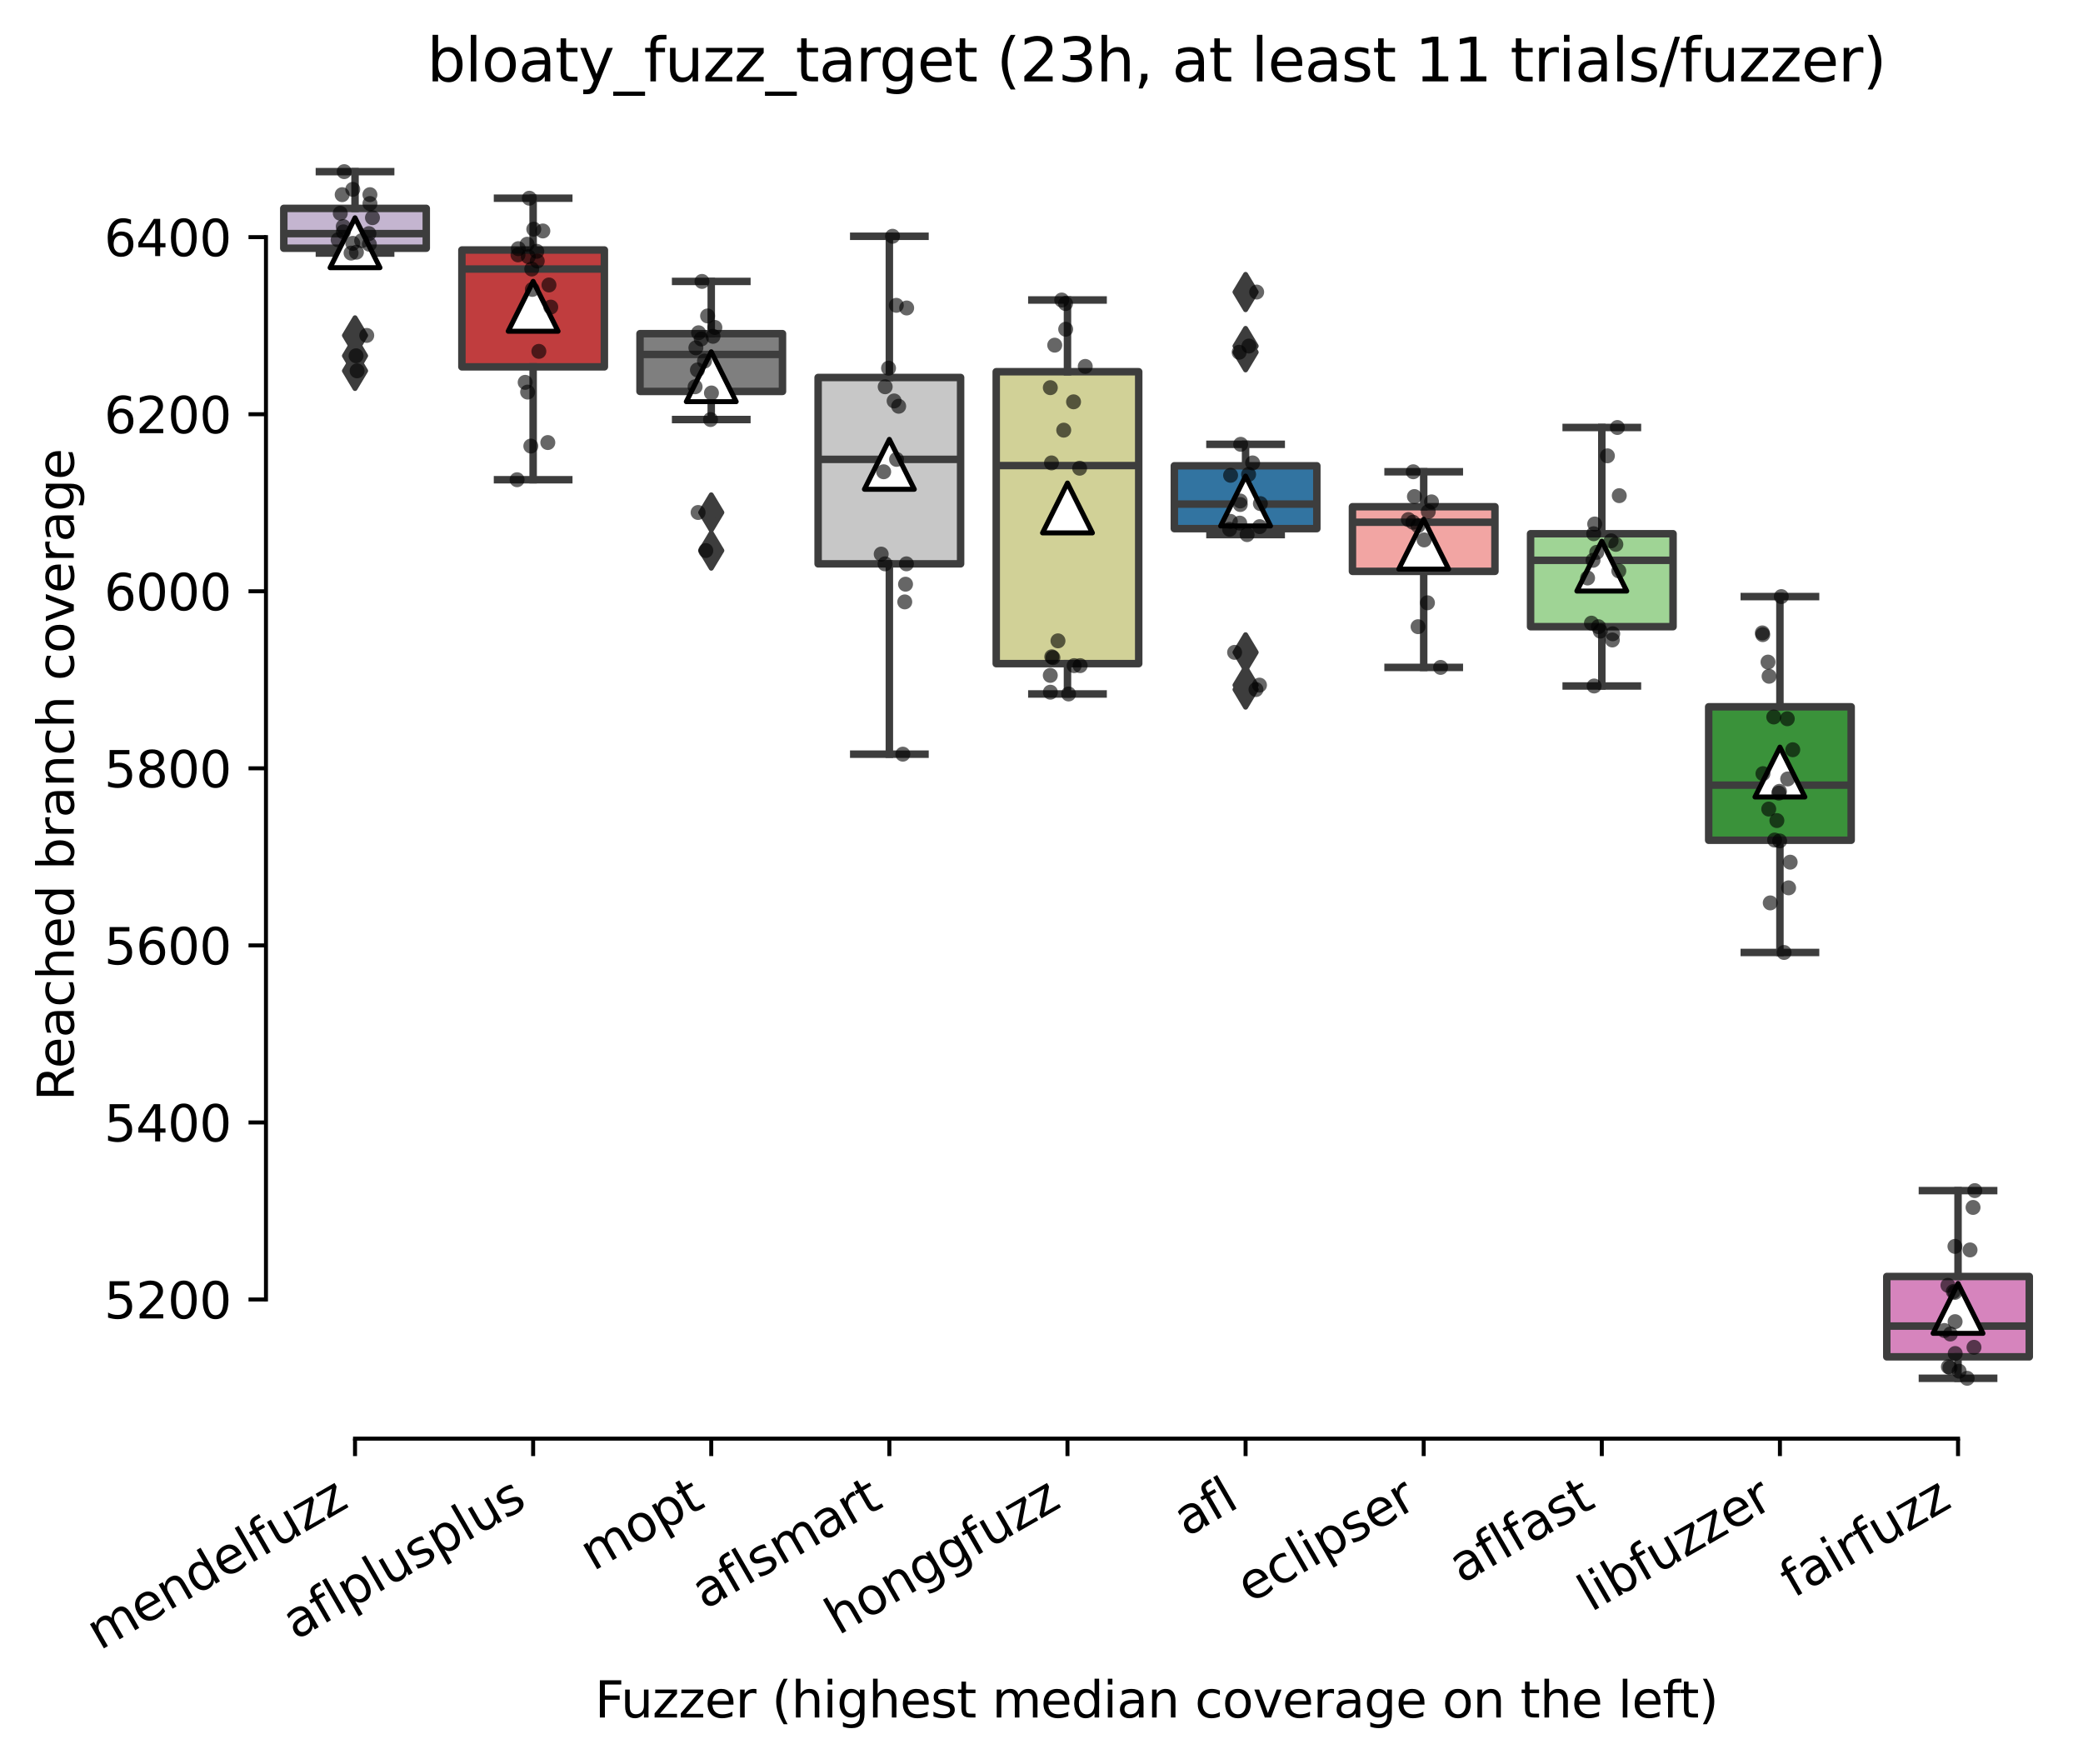 <?xml version="1.0" encoding="utf-8" standalone="no"?>
<!DOCTYPE svg PUBLIC "-//W3C//DTD SVG 1.1//EN"
  "http://www.w3.org/Graphics/SVG/1.1/DTD/svg11.dtd">
<svg xmlns:xlink="http://www.w3.org/1999/xlink" width="417.648pt" height="353.623pt" viewBox="0 0 417.648 353.623" xmlns="http://www.w3.org/2000/svg" version="1.1">
 <defs>
  <style type="text/css">*{stroke-linejoin: round; stroke-linecap: butt}</style>
 </defs>
 <g id="figure_1">
  <g id="patch_1">
   <path d="M 0 353.623 
L 417.648 353.623 
L 417.648 0 
L 0 0 
z
" style="fill: #ffffff"/>
  </g>
  <g id="axes_1">
   <g id="patch_2">
    <path d="M 53.328 288.43 
L 410.448 288.43 
L 410.448 22.318 
L 53.328 22.318 
z
" style="fill: #ffffff"/>
   </g>
   <g id="patch_3">
    <path d="M 56.899 49.767 
L 85.469 49.767 
L 85.469 41.78 
L 56.899 41.78 
L 56.899 49.767 
z
" clip-path="url(#p4b55442c69)" style="fill: #c4b5d0; stroke: #3d3d3d; stroke-width: 1.5; stroke-linejoin: miter"/>
   </g>
   <g id="patch_4">
    <path d="M 92.611 73.551 
L 121.181 73.551 
L 121.181 50.122 
L 92.611 50.122 
L 92.611 73.551 
z
" clip-path="url(#p4b55442c69)" style="fill: #c03d3e; stroke: #3d3d3d; stroke-width: 1.5; stroke-linejoin: miter"/>
   </g>
   <g id="patch_5">
    <path d="M 128.323 78.476 
L 156.893 78.476 
L 156.893 66.895 
L 128.323 66.895 
L 128.323 78.476 
z
" clip-path="url(#p4b55442c69)" style="fill: #7f7f7f; stroke: #3d3d3d; stroke-width: 1.5; stroke-linejoin: miter"/>
   </g>
   <g id="patch_6">
    <path d="M 164.035 113.043 
L 192.605 113.043 
L 192.605 75.681 
L 164.035 75.681 
L 164.035 113.043 
z
" clip-path="url(#p4b55442c69)" style="fill: #c7c7c7; stroke: #3d3d3d; stroke-width: 1.5; stroke-linejoin: miter"/>
   </g>
   <g id="patch_7">
    <path d="M 199.747 133.055 
L 228.317 133.055 
L 228.317 74.527 
L 199.747 74.527 
L 199.747 133.055 
z
" clip-path="url(#p4b55442c69)" style="fill: #d1d197; stroke: #3d3d3d; stroke-width: 1.5; stroke-linejoin: miter"/>
   </g>
   <g id="patch_8">
    <path d="M 235.459 105.987 
L 264.029 105.987 
L 264.029 93.385 
L 235.459 93.385 
L 235.459 105.987 
z
" clip-path="url(#p4b55442c69)" style="fill: #3274a1; stroke: #3d3d3d; stroke-width: 1.5; stroke-linejoin: miter"/>
   </g>
   <g id="patch_9">
    <path d="M 271.171 114.551 
L 299.741 114.551 
L 299.741 101.594 
L 271.171 101.594 
L 271.171 114.551 
z
" clip-path="url(#p4b55442c69)" style="fill: #f2a5a3; stroke: #3d3d3d; stroke-width: 1.5; stroke-linejoin: miter"/>
   </g>
   <g id="patch_10">
    <path d="M 306.883 125.644 
L 335.453 125.644 
L 335.453 107.008 
L 306.883 107.008 
L 306.883 125.644 
z
" clip-path="url(#p4b55442c69)" style="fill: #9fd495; stroke: #3d3d3d; stroke-width: 1.5; stroke-linejoin: miter"/>
   </g>
   <g id="patch_11">
    <path d="M 342.595 168.464 
L 371.165 168.464 
L 371.165 141.707 
L 342.595 141.707 
L 342.595 168.464 
z
" clip-path="url(#p4b55442c69)" style="fill: #3a923a; stroke: #3d3d3d; stroke-width: 1.5; stroke-linejoin: miter"/>
   </g>
   <g id="patch_12">
    <path d="M 378.307 272.03 
L 406.877 272.03 
L 406.877 255.923 
L 378.307 255.923 
L 378.307 272.03 
z
" clip-path="url(#p4b55442c69)" style="fill: #d684bd; stroke: #3d3d3d; stroke-width: 1.5; stroke-linejoin: miter"/>
   </g>
   <g id="matplotlib.axis_1">
    <g id="xtick_1">
     <g id="line2d_1">
      <defs>
       <path id="mcb5a81b6b9" d="M 0 0 
L 0 3.5 
" style="stroke: #000000; stroke-width: 0.8"/>
      </defs>
      <g>
       <use xlink:href="#mcb5a81b6b9" x="71.184" y="288.43" style="stroke: #000000; stroke-width: 0.8"/>
      </g>
     </g>
     <g id="text_1">
      <!-- mendelfuzz -->
      <g transform="translate(20.031 330.943) rotate(-30) scale(0.1 -0.1)">
       <defs>
        <path id="DejaVuSans-6d" d="M 3328 2828 
Q 3544 3216 3844 3400 
Q 4144 3584 4550 3584 
Q 5097 3584 5394 3201 
Q 5691 2819 5691 2113 
L 5691 0 
L 5113 0 
L 5113 2094 
Q 5113 2597 4934 2840 
Q 4756 3084 4391 3084 
Q 3944 3084 3684 2787 
Q 3425 2491 3425 1978 
L 3425 0 
L 2847 0 
L 2847 2094 
Q 2847 2600 2669 2842 
Q 2491 3084 2119 3084 
Q 1678 3084 1418 2786 
Q 1159 2488 1159 1978 
L 1159 0 
L 581 0 
L 581 3500 
L 1159 3500 
L 1159 2956 
Q 1356 3278 1631 3431 
Q 1906 3584 2284 3584 
Q 2666 3584 2933 3390 
Q 3200 3197 3328 2828 
z
" transform="scale(0.016)"/>
        <path id="DejaVuSans-65" d="M 3597 1894 
L 3597 1613 
L 953 1613 
Q 991 1019 1311 708 
Q 1631 397 2203 397 
Q 2534 397 2845 478 
Q 3156 559 3463 722 
L 3463 178 
Q 3153 47 2828 -22 
Q 2503 -91 2169 -91 
Q 1331 -91 842 396 
Q 353 884 353 1716 
Q 353 2575 817 3079 
Q 1281 3584 2069 3584 
Q 2775 3584 3186 3129 
Q 3597 2675 3597 1894 
z
M 3022 2063 
Q 3016 2534 2758 2815 
Q 2500 3097 2075 3097 
Q 1594 3097 1305 2825 
Q 1016 2553 972 2059 
L 3022 2063 
z
" transform="scale(0.016)"/>
        <path id="DejaVuSans-6e" d="M 3513 2113 
L 3513 0 
L 2938 0 
L 2938 2094 
Q 2938 2591 2744 2837 
Q 2550 3084 2163 3084 
Q 1697 3084 1428 2787 
Q 1159 2491 1159 1978 
L 1159 0 
L 581 0 
L 581 3500 
L 1159 3500 
L 1159 2956 
Q 1366 3272 1645 3428 
Q 1925 3584 2291 3584 
Q 2894 3584 3203 3211 
Q 3513 2838 3513 2113 
z
" transform="scale(0.016)"/>
        <path id="DejaVuSans-64" d="M 2906 2969 
L 2906 4863 
L 3481 4863 
L 3481 0 
L 2906 0 
L 2906 525 
Q 2725 213 2448 61 
Q 2172 -91 1784 -91 
Q 1150 -91 751 415 
Q 353 922 353 1747 
Q 353 2572 751 3078 
Q 1150 3584 1784 3584 
Q 2172 3584 2448 3432 
Q 2725 3281 2906 2969 
z
M 947 1747 
Q 947 1113 1208 752 
Q 1469 391 1925 391 
Q 2381 391 2643 752 
Q 2906 1113 2906 1747 
Q 2906 2381 2643 2742 
Q 2381 3103 1925 3103 
Q 1469 3103 1208 2742 
Q 947 2381 947 1747 
z
" transform="scale(0.016)"/>
        <path id="DejaVuSans-6c" d="M 603 4863 
L 1178 4863 
L 1178 0 
L 603 0 
L 603 4863 
z
" transform="scale(0.016)"/>
        <path id="DejaVuSans-66" d="M 2375 4863 
L 2375 4384 
L 1825 4384 
Q 1516 4384 1395 4259 
Q 1275 4134 1275 3809 
L 1275 3500 
L 2222 3500 
L 2222 3053 
L 1275 3053 
L 1275 0 
L 697 0 
L 697 3053 
L 147 3053 
L 147 3500 
L 697 3500 
L 697 3744 
Q 697 4328 969 4595 
Q 1241 4863 1831 4863 
L 2375 4863 
z
" transform="scale(0.016)"/>
        <path id="DejaVuSans-75" d="M 544 1381 
L 544 3500 
L 1119 3500 
L 1119 1403 
Q 1119 906 1312 657 
Q 1506 409 1894 409 
Q 2359 409 2629 706 
Q 2900 1003 2900 1516 
L 2900 3500 
L 3475 3500 
L 3475 0 
L 2900 0 
L 2900 538 
Q 2691 219 2414 64 
Q 2138 -91 1772 -91 
Q 1169 -91 856 284 
Q 544 659 544 1381 
z
M 1991 3584 
L 1991 3584 
z
" transform="scale(0.016)"/>
        <path id="DejaVuSans-7a" d="M 353 3500 
L 3084 3500 
L 3084 2975 
L 922 459 
L 3084 459 
L 3084 0 
L 275 0 
L 275 525 
L 2438 3041 
L 353 3041 
L 353 3500 
z
" transform="scale(0.016)"/>
       </defs>
       <use xlink:href="#DejaVuSans-6d"/>
       <use xlink:href="#DejaVuSans-65" x="97.412"/>
       <use xlink:href="#DejaVuSans-6e" x="158.936"/>
       <use xlink:href="#DejaVuSans-64" x="222.314"/>
       <use xlink:href="#DejaVuSans-65" x="285.791"/>
       <use xlink:href="#DejaVuSans-6c" x="347.314"/>
       <use xlink:href="#DejaVuSans-66" x="375.098"/>
       <use xlink:href="#DejaVuSans-75" x="410.303"/>
       <use xlink:href="#DejaVuSans-7a" x="473.682"/>
       <use xlink:href="#DejaVuSans-7a" x="526.172"/>
      </g>
     </g>
    </g>
    <g id="xtick_2">
     <g id="line2d_2">
      <g>
       <use xlink:href="#mcb5a81b6b9" x="106.896" y="288.43" style="stroke: #000000; stroke-width: 0.8"/>
      </g>
     </g>
     <g id="text_2">
      <!-- aflplusplus -->
      <g transform="translate(59.287 328.897) rotate(-30) scale(0.1 -0.1)">
       <defs>
        <path id="DejaVuSans-61" d="M 2194 1759 
Q 1497 1759 1228 1600 
Q 959 1441 959 1056 
Q 959 750 1161 570 
Q 1363 391 1709 391 
Q 2188 391 2477 730 
Q 2766 1069 2766 1631 
L 2766 1759 
L 2194 1759 
z
M 3341 1997 
L 3341 0 
L 2766 0 
L 2766 531 
Q 2569 213 2275 61 
Q 1981 -91 1556 -91 
Q 1019 -91 701 211 
Q 384 513 384 1019 
Q 384 1609 779 1909 
Q 1175 2209 1959 2209 
L 2766 2209 
L 2766 2266 
Q 2766 2663 2505 2880 
Q 2244 3097 1772 3097 
Q 1472 3097 1187 3025 
Q 903 2953 641 2809 
L 641 3341 
Q 956 3463 1253 3523 
Q 1550 3584 1831 3584 
Q 2591 3584 2966 3190 
Q 3341 2797 3341 1997 
z
" transform="scale(0.016)"/>
        <path id="DejaVuSans-70" d="M 1159 525 
L 1159 -1331 
L 581 -1331 
L 581 3500 
L 1159 3500 
L 1159 2969 
Q 1341 3281 1617 3432 
Q 1894 3584 2278 3584 
Q 2916 3584 3314 3078 
Q 3713 2572 3713 1747 
Q 3713 922 3314 415 
Q 2916 -91 2278 -91 
Q 1894 -91 1617 61 
Q 1341 213 1159 525 
z
M 3116 1747 
Q 3116 2381 2855 2742 
Q 2594 3103 2138 3103 
Q 1681 3103 1420 2742 
Q 1159 2381 1159 1747 
Q 1159 1113 1420 752 
Q 1681 391 2138 391 
Q 2594 391 2855 752 
Q 3116 1113 3116 1747 
z
" transform="scale(0.016)"/>
        <path id="DejaVuSans-73" d="M 2834 3397 
L 2834 2853 
Q 2591 2978 2328 3040 
Q 2066 3103 1784 3103 
Q 1356 3103 1142 2972 
Q 928 2841 928 2578 
Q 928 2378 1081 2264 
Q 1234 2150 1697 2047 
L 1894 2003 
Q 2506 1872 2764 1633 
Q 3022 1394 3022 966 
Q 3022 478 2636 193 
Q 2250 -91 1575 -91 
Q 1294 -91 989 -36 
Q 684 19 347 128 
L 347 722 
Q 666 556 975 473 
Q 1284 391 1588 391 
Q 1994 391 2212 530 
Q 2431 669 2431 922 
Q 2431 1156 2273 1281 
Q 2116 1406 1581 1522 
L 1381 1569 
Q 847 1681 609 1914 
Q 372 2147 372 2553 
Q 372 3047 722 3315 
Q 1072 3584 1716 3584 
Q 2034 3584 2315 3537 
Q 2597 3491 2834 3397 
z
" transform="scale(0.016)"/>
       </defs>
       <use xlink:href="#DejaVuSans-61"/>
       <use xlink:href="#DejaVuSans-66" x="61.279"/>
       <use xlink:href="#DejaVuSans-6c" x="96.484"/>
       <use xlink:href="#DejaVuSans-70" x="124.268"/>
       <use xlink:href="#DejaVuSans-6c" x="187.744"/>
       <use xlink:href="#DejaVuSans-75" x="215.527"/>
       <use xlink:href="#DejaVuSans-73" x="278.906"/>
       <use xlink:href="#DejaVuSans-70" x="331.006"/>
       <use xlink:href="#DejaVuSans-6c" x="394.482"/>
       <use xlink:href="#DejaVuSans-75" x="422.266"/>
       <use xlink:href="#DejaVuSans-73" x="485.645"/>
      </g>
     </g>
    </g>
    <g id="xtick_3">
     <g id="line2d_3">
      <g>
       <use xlink:href="#mcb5a81b6b9" x="142.608" y="288.43" style="stroke: #000000; stroke-width: 0.8"/>
      </g>
     </g>
     <g id="text_3">
      <!-- mopt -->
      <g transform="translate(118.941 315.075) rotate(-30) scale(0.1 -0.1)">
       <defs>
        <path id="DejaVuSans-6f" d="M 1959 3097 
Q 1497 3097 1228 2736 
Q 959 2375 959 1747 
Q 959 1119 1226 758 
Q 1494 397 1959 397 
Q 2419 397 2687 759 
Q 2956 1122 2956 1747 
Q 2956 2369 2687 2733 
Q 2419 3097 1959 3097 
z
M 1959 3584 
Q 2709 3584 3137 3096 
Q 3566 2609 3566 1747 
Q 3566 888 3137 398 
Q 2709 -91 1959 -91 
Q 1206 -91 779 398 
Q 353 888 353 1747 
Q 353 2609 779 3096 
Q 1206 3584 1959 3584 
z
" transform="scale(0.016)"/>
        <path id="DejaVuSans-74" d="M 1172 4494 
L 1172 3500 
L 2356 3500 
L 2356 3053 
L 1172 3053 
L 1172 1153 
Q 1172 725 1289 603 
Q 1406 481 1766 481 
L 2356 481 
L 2356 0 
L 1766 0 
Q 1100 0 847 248 
Q 594 497 594 1153 
L 594 3053 
L 172 3053 
L 172 3500 
L 594 3500 
L 594 4494 
L 1172 4494 
z
" transform="scale(0.016)"/>
       </defs>
       <use xlink:href="#DejaVuSans-6d"/>
       <use xlink:href="#DejaVuSans-6f" x="97.412"/>
       <use xlink:href="#DejaVuSans-70" x="158.594"/>
       <use xlink:href="#DejaVuSans-74" x="222.07"/>
      </g>
     </g>
    </g>
    <g id="xtick_4">
     <g id="line2d_4">
      <g>
       <use xlink:href="#mcb5a81b6b9" x="178.32" y="288.43" style="stroke: #000000; stroke-width: 0.8"/>
      </g>
     </g>
     <g id="text_4">
      <!-- aflsmart -->
      <g transform="translate(141.309 322.779) rotate(-30) scale(0.1 -0.1)">
       <defs>
        <path id="DejaVuSans-72" d="M 2631 2963 
Q 2534 3019 2420 3045 
Q 2306 3072 2169 3072 
Q 1681 3072 1420 2755 
Q 1159 2438 1159 1844 
L 1159 0 
L 581 0 
L 581 3500 
L 1159 3500 
L 1159 2956 
Q 1341 3275 1631 3429 
Q 1922 3584 2338 3584 
Q 2397 3584 2469 3576 
Q 2541 3569 2628 3553 
L 2631 2963 
z
" transform="scale(0.016)"/>
       </defs>
       <use xlink:href="#DejaVuSans-61"/>
       <use xlink:href="#DejaVuSans-66" x="61.279"/>
       <use xlink:href="#DejaVuSans-6c" x="96.484"/>
       <use xlink:href="#DejaVuSans-73" x="124.268"/>
       <use xlink:href="#DejaVuSans-6d" x="176.367"/>
       <use xlink:href="#DejaVuSans-61" x="273.779"/>
       <use xlink:href="#DejaVuSans-72" x="335.059"/>
       <use xlink:href="#DejaVuSans-74" x="376.172"/>
      </g>
     </g>
    </g>
    <g id="xtick_5">
     <g id="line2d_5">
      <g>
       <use xlink:href="#mcb5a81b6b9" x="214.032" y="288.43" style="stroke: #000000; stroke-width: 0.8"/>
      </g>
     </g>
     <g id="text_5">
      <!-- honggfuzz -->
      <g transform="translate(168.093 327.933) rotate(-30) scale(0.1 -0.1)">
       <defs>
        <path id="DejaVuSans-68" d="M 3513 2113 
L 3513 0 
L 2938 0 
L 2938 2094 
Q 2938 2591 2744 2837 
Q 2550 3084 2163 3084 
Q 1697 3084 1428 2787 
Q 1159 2491 1159 1978 
L 1159 0 
L 581 0 
L 581 4863 
L 1159 4863 
L 1159 2956 
Q 1366 3272 1645 3428 
Q 1925 3584 2291 3584 
Q 2894 3584 3203 3211 
Q 3513 2838 3513 2113 
z
" transform="scale(0.016)"/>
        <path id="DejaVuSans-67" d="M 2906 1791 
Q 2906 2416 2648 2759 
Q 2391 3103 1925 3103 
Q 1463 3103 1205 2759 
Q 947 2416 947 1791 
Q 947 1169 1205 825 
Q 1463 481 1925 481 
Q 2391 481 2648 825 
Q 2906 1169 2906 1791 
z
M 3481 434 
Q 3481 -459 3084 -895 
Q 2688 -1331 1869 -1331 
Q 1566 -1331 1297 -1286 
Q 1028 -1241 775 -1147 
L 775 -588 
Q 1028 -725 1275 -790 
Q 1522 -856 1778 -856 
Q 2344 -856 2625 -561 
Q 2906 -266 2906 331 
L 2906 616 
Q 2728 306 2450 153 
Q 2172 0 1784 0 
Q 1141 0 747 490 
Q 353 981 353 1791 
Q 353 2603 747 3093 
Q 1141 3584 1784 3584 
Q 2172 3584 2450 3431 
Q 2728 3278 2906 2969 
L 2906 3500 
L 3481 3500 
L 3481 434 
z
" transform="scale(0.016)"/>
       </defs>
       <use xlink:href="#DejaVuSans-68"/>
       <use xlink:href="#DejaVuSans-6f" x="63.379"/>
       <use xlink:href="#DejaVuSans-6e" x="124.561"/>
       <use xlink:href="#DejaVuSans-67" x="187.939"/>
       <use xlink:href="#DejaVuSans-67" x="251.416"/>
       <use xlink:href="#DejaVuSans-66" x="314.893"/>
       <use xlink:href="#DejaVuSans-75" x="350.098"/>
       <use xlink:href="#DejaVuSans-7a" x="413.477"/>
       <use xlink:href="#DejaVuSans-7a" x="465.967"/>
      </g>
     </g>
    </g>
    <g id="xtick_6">
     <g id="line2d_6">
      <g>
       <use xlink:href="#mcb5a81b6b9" x="249.744" y="288.43" style="stroke: #000000; stroke-width: 0.8"/>
      </g>
     </g>
     <g id="text_6">
      <!-- afl -->
      <g transform="translate(237.943 308.224) rotate(-30) scale(0.1 -0.1)">
       <use xlink:href="#DejaVuSans-61"/>
       <use xlink:href="#DejaVuSans-66" x="61.279"/>
       <use xlink:href="#DejaVuSans-6c" x="96.484"/>
      </g>
     </g>
    </g>
    <g id="xtick_7">
     <g id="line2d_7">
      <g>
       <use xlink:href="#mcb5a81b6b9" x="285.456" y="288.43" style="stroke: #000000; stroke-width: 0.8"/>
      </g>
     </g>
     <g id="text_7">
      <!-- eclipser -->
      <g transform="translate(250.616 321.525) rotate(-30) scale(0.1 -0.1)">
       <defs>
        <path id="DejaVuSans-63" d="M 3122 3366 
L 3122 2828 
Q 2878 2963 2633 3030 
Q 2388 3097 2138 3097 
Q 1578 3097 1268 2742 
Q 959 2388 959 1747 
Q 959 1106 1268 751 
Q 1578 397 2138 397 
Q 2388 397 2633 464 
Q 2878 531 3122 666 
L 3122 134 
Q 2881 22 2623 -34 
Q 2366 -91 2075 -91 
Q 1284 -91 818 406 
Q 353 903 353 1747 
Q 353 2603 823 3093 
Q 1294 3584 2113 3584 
Q 2378 3584 2631 3529 
Q 2884 3475 3122 3366 
z
" transform="scale(0.016)"/>
        <path id="DejaVuSans-69" d="M 603 3500 
L 1178 3500 
L 1178 0 
L 603 0 
L 603 3500 
z
M 603 4863 
L 1178 4863 
L 1178 4134 
L 603 4134 
L 603 4863 
z
" transform="scale(0.016)"/>
       </defs>
       <use xlink:href="#DejaVuSans-65"/>
       <use xlink:href="#DejaVuSans-63" x="61.523"/>
       <use xlink:href="#DejaVuSans-6c" x="116.504"/>
       <use xlink:href="#DejaVuSans-69" x="144.287"/>
       <use xlink:href="#DejaVuSans-70" x="172.07"/>
       <use xlink:href="#DejaVuSans-73" x="235.547"/>
       <use xlink:href="#DejaVuSans-65" x="287.646"/>
       <use xlink:href="#DejaVuSans-72" x="349.17"/>
      </g>
     </g>
    </g>
    <g id="xtick_8">
     <g id="line2d_8">
      <g>
       <use xlink:href="#mcb5a81b6b9" x="321.168" y="288.43" style="stroke: #000000; stroke-width: 0.8"/>
      </g>
     </g>
     <g id="text_8">
      <!-- aflfast -->
      <g transform="translate(293.104 317.613) rotate(-30) scale(0.1 -0.1)">
       <use xlink:href="#DejaVuSans-61"/>
       <use xlink:href="#DejaVuSans-66" x="61.279"/>
       <use xlink:href="#DejaVuSans-6c" x="96.484"/>
       <use xlink:href="#DejaVuSans-66" x="124.268"/>
       <use xlink:href="#DejaVuSans-61" x="159.473"/>
       <use xlink:href="#DejaVuSans-73" x="220.752"/>
       <use xlink:href="#DejaVuSans-74" x="272.852"/>
      </g>
     </g>
    </g>
    <g id="xtick_9">
     <g id="line2d_9">
      <g>
       <use xlink:href="#mcb5a81b6b9" x="356.88" y="288.43" style="stroke: #000000; stroke-width: 0.8"/>
      </g>
     </g>
     <g id="text_9">
      <!-- libfuzzer -->
      <g transform="translate(319.014 323.272) rotate(-30) scale(0.1 -0.1)">
       <defs>
        <path id="DejaVuSans-62" d="M 3116 1747 
Q 3116 2381 2855 2742 
Q 2594 3103 2138 3103 
Q 1681 3103 1420 2742 
Q 1159 2381 1159 1747 
Q 1159 1113 1420 752 
Q 1681 391 2138 391 
Q 2594 391 2855 752 
Q 3116 1113 3116 1747 
z
M 1159 2969 
Q 1341 3281 1617 3432 
Q 1894 3584 2278 3584 
Q 2916 3584 3314 3078 
Q 3713 2572 3713 1747 
Q 3713 922 3314 415 
Q 2916 -91 2278 -91 
Q 1894 -91 1617 61 
Q 1341 213 1159 525 
L 1159 0 
L 581 0 
L 581 4863 
L 1159 4863 
L 1159 2969 
z
" transform="scale(0.016)"/>
       </defs>
       <use xlink:href="#DejaVuSans-6c"/>
       <use xlink:href="#DejaVuSans-69" x="27.783"/>
       <use xlink:href="#DejaVuSans-62" x="55.566"/>
       <use xlink:href="#DejaVuSans-66" x="119.043"/>
       <use xlink:href="#DejaVuSans-75" x="154.248"/>
       <use xlink:href="#DejaVuSans-7a" x="217.627"/>
       <use xlink:href="#DejaVuSans-7a" x="270.117"/>
       <use xlink:href="#DejaVuSans-65" x="322.607"/>
       <use xlink:href="#DejaVuSans-72" x="384.131"/>
      </g>
     </g>
    </g>
    <g id="xtick_10">
     <g id="line2d_10">
      <g>
       <use xlink:href="#mcb5a81b6b9" x="392.592" y="288.43" style="stroke: #000000; stroke-width: 0.8"/>
      </g>
     </g>
     <g id="text_10">
      <!-- fairfuzz -->
      <g transform="translate(359.603 320.457) rotate(-30) scale(0.1 -0.1)">
       <use xlink:href="#DejaVuSans-66"/>
       <use xlink:href="#DejaVuSans-61" x="35.205"/>
       <use xlink:href="#DejaVuSans-69" x="96.484"/>
       <use xlink:href="#DejaVuSans-72" x="124.268"/>
       <use xlink:href="#DejaVuSans-66" x="165.381"/>
       <use xlink:href="#DejaVuSans-75" x="200.586"/>
       <use xlink:href="#DejaVuSans-7a" x="263.965"/>
       <use xlink:href="#DejaVuSans-7a" x="316.455"/>
      </g>
     </g>
    </g>
    <g id="text_11">
     <!-- Fuzzer (highest median coverage on the left) -->
     <g transform="translate(119.27 344.343) scale(0.1 -0.1)">
      <defs>
       <path id="DejaVuSans-46" d="M 628 4666 
L 3309 4666 
L 3309 4134 
L 1259 4134 
L 1259 2759 
L 3109 2759 
L 3109 2228 
L 1259 2228 
L 1259 0 
L 628 0 
L 628 4666 
z
" transform="scale(0.016)"/>
       <path id="DejaVuSans-20" transform="scale(0.016)"/>
       <path id="DejaVuSans-28" d="M 1984 4856 
Q 1566 4138 1362 3434 
Q 1159 2731 1159 2009 
Q 1159 1288 1364 580 
Q 1569 -128 1984 -844 
L 1484 -844 
Q 1016 -109 783 600 
Q 550 1309 550 2009 
Q 550 2706 781 3412 
Q 1013 4119 1484 4856 
L 1984 4856 
z
" transform="scale(0.016)"/>
       <path id="DejaVuSans-76" d="M 191 3500 
L 800 3500 
L 1894 563 
L 2988 3500 
L 3597 3500 
L 2284 0 
L 1503 0 
L 191 3500 
z
" transform="scale(0.016)"/>
       <path id="DejaVuSans-29" d="M 513 4856 
L 1013 4856 
Q 1481 4119 1714 3412 
Q 1947 2706 1947 2009 
Q 1947 1309 1714 600 
Q 1481 -109 1013 -844 
L 513 -844 
Q 928 -128 1133 580 
Q 1338 1288 1338 2009 
Q 1338 2731 1133 3434 
Q 928 4138 513 4856 
z
" transform="scale(0.016)"/>
      </defs>
      <use xlink:href="#DejaVuSans-46"/>
      <use xlink:href="#DejaVuSans-75" x="52.02"/>
      <use xlink:href="#DejaVuSans-7a" x="115.398"/>
      <use xlink:href="#DejaVuSans-7a" x="167.889"/>
      <use xlink:href="#DejaVuSans-65" x="220.379"/>
      <use xlink:href="#DejaVuSans-72" x="281.902"/>
      <use xlink:href="#DejaVuSans-20" x="323.016"/>
      <use xlink:href="#DejaVuSans-28" x="354.803"/>
      <use xlink:href="#DejaVuSans-68" x="393.816"/>
      <use xlink:href="#DejaVuSans-69" x="457.195"/>
      <use xlink:href="#DejaVuSans-67" x="484.979"/>
      <use xlink:href="#DejaVuSans-68" x="548.455"/>
      <use xlink:href="#DejaVuSans-65" x="611.834"/>
      <use xlink:href="#DejaVuSans-73" x="673.357"/>
      <use xlink:href="#DejaVuSans-74" x="725.457"/>
      <use xlink:href="#DejaVuSans-20" x="764.666"/>
      <use xlink:href="#DejaVuSans-6d" x="796.453"/>
      <use xlink:href="#DejaVuSans-65" x="893.865"/>
      <use xlink:href="#DejaVuSans-64" x="955.389"/>
      <use xlink:href="#DejaVuSans-69" x="1018.865"/>
      <use xlink:href="#DejaVuSans-61" x="1046.648"/>
      <use xlink:href="#DejaVuSans-6e" x="1107.928"/>
      <use xlink:href="#DejaVuSans-20" x="1171.307"/>
      <use xlink:href="#DejaVuSans-63" x="1203.094"/>
      <use xlink:href="#DejaVuSans-6f" x="1258.074"/>
      <use xlink:href="#DejaVuSans-76" x="1319.256"/>
      <use xlink:href="#DejaVuSans-65" x="1378.436"/>
      <use xlink:href="#DejaVuSans-72" x="1439.959"/>
      <use xlink:href="#DejaVuSans-61" x="1481.072"/>
      <use xlink:href="#DejaVuSans-67" x="1542.352"/>
      <use xlink:href="#DejaVuSans-65" x="1605.828"/>
      <use xlink:href="#DejaVuSans-20" x="1667.352"/>
      <use xlink:href="#DejaVuSans-6f" x="1699.139"/>
      <use xlink:href="#DejaVuSans-6e" x="1760.32"/>
      <use xlink:href="#DejaVuSans-20" x="1823.699"/>
      <use xlink:href="#DejaVuSans-74" x="1855.486"/>
      <use xlink:href="#DejaVuSans-68" x="1894.695"/>
      <use xlink:href="#DejaVuSans-65" x="1958.074"/>
      <use xlink:href="#DejaVuSans-20" x="2019.598"/>
      <use xlink:href="#DejaVuSans-6c" x="2051.385"/>
      <use xlink:href="#DejaVuSans-65" x="2079.168"/>
      <use xlink:href="#DejaVuSans-66" x="2140.691"/>
      <use xlink:href="#DejaVuSans-74" x="2174.146"/>
      <use xlink:href="#DejaVuSans-29" x="2213.355"/>
     </g>
    </g>
   </g>
   <g id="matplotlib.axis_2">
    <g id="ytick_1">
     <g id="line2d_11">
      <defs>
       <path id="m5b57abd347" d="M 0 0 
L -3.5 0 
" style="stroke: #000000; stroke-width: 0.8"/>
      </defs>
      <g>
       <use xlink:href="#m5b57abd347" x="53.328" y="260.537" style="stroke: #000000; stroke-width: 0.8"/>
      </g>
     </g>
     <g id="text_12">
      <!-- 5200 -->
      <g transform="translate(20.878 264.337) scale(0.1 -0.1)">
       <defs>
        <path id="DejaVuSans-35" d="M 691 4666 
L 3169 4666 
L 3169 4134 
L 1269 4134 
L 1269 2991 
Q 1406 3038 1543 3061 
Q 1681 3084 1819 3084 
Q 2600 3084 3056 2656 
Q 3513 2228 3513 1497 
Q 3513 744 3044 326 
Q 2575 -91 1722 -91 
Q 1428 -91 1123 -41 
Q 819 9 494 109 
L 494 744 
Q 775 591 1075 516 
Q 1375 441 1709 441 
Q 2250 441 2565 725 
Q 2881 1009 2881 1497 
Q 2881 1984 2565 2268 
Q 2250 2553 1709 2553 
Q 1456 2553 1204 2497 
Q 953 2441 691 2322 
L 691 4666 
z
" transform="scale(0.016)"/>
        <path id="DejaVuSans-32" d="M 1228 531 
L 3431 531 
L 3431 0 
L 469 0 
L 469 531 
Q 828 903 1448 1529 
Q 2069 2156 2228 2338 
Q 2531 2678 2651 2914 
Q 2772 3150 2772 3378 
Q 2772 3750 2511 3984 
Q 2250 4219 1831 4219 
Q 1534 4219 1204 4116 
Q 875 4013 500 3803 
L 500 4441 
Q 881 4594 1212 4672 
Q 1544 4750 1819 4750 
Q 2544 4750 2975 4387 
Q 3406 4025 3406 3419 
Q 3406 3131 3298 2873 
Q 3191 2616 2906 2266 
Q 2828 2175 2409 1742 
Q 1991 1309 1228 531 
z
" transform="scale(0.016)"/>
        <path id="DejaVuSans-30" d="M 2034 4250 
Q 1547 4250 1301 3770 
Q 1056 3291 1056 2328 
Q 1056 1369 1301 889 
Q 1547 409 2034 409 
Q 2525 409 2770 889 
Q 3016 1369 3016 2328 
Q 3016 3291 2770 3770 
Q 2525 4250 2034 4250 
z
M 2034 4750 
Q 2819 4750 3233 4129 
Q 3647 3509 3647 2328 
Q 3647 1150 3233 529 
Q 2819 -91 2034 -91 
Q 1250 -91 836 529 
Q 422 1150 422 2328 
Q 422 3509 836 4129 
Q 1250 4750 2034 4750 
z
" transform="scale(0.016)"/>
       </defs>
       <use xlink:href="#DejaVuSans-35"/>
       <use xlink:href="#DejaVuSans-32" x="63.623"/>
       <use xlink:href="#DejaVuSans-30" x="127.246"/>
       <use xlink:href="#DejaVuSans-30" x="190.869"/>
      </g>
     </g>
    </g>
    <g id="ytick_2">
     <g id="line2d_12">
      <g>
       <use xlink:href="#m5b57abd347" x="53.328" y="225.039" style="stroke: #000000; stroke-width: 0.8"/>
      </g>
     </g>
     <g id="text_13">
      <!-- 5400 -->
      <g transform="translate(20.878 228.838) scale(0.1 -0.1)">
       <defs>
        <path id="DejaVuSans-34" d="M 2419 4116 
L 825 1625 
L 2419 1625 
L 2419 4116 
z
M 2253 4666 
L 3047 4666 
L 3047 1625 
L 3713 1625 
L 3713 1100 
L 3047 1100 
L 3047 0 
L 2419 0 
L 2419 1100 
L 313 1100 
L 313 1709 
L 2253 4666 
z
" transform="scale(0.016)"/>
       </defs>
       <use xlink:href="#DejaVuSans-35"/>
       <use xlink:href="#DejaVuSans-34" x="63.623"/>
       <use xlink:href="#DejaVuSans-30" x="127.246"/>
       <use xlink:href="#DejaVuSans-30" x="190.869"/>
      </g>
     </g>
    </g>
    <g id="ytick_3">
     <g id="line2d_13">
      <g>
       <use xlink:href="#m5b57abd347" x="53.328" y="189.541" style="stroke: #000000; stroke-width: 0.8"/>
      </g>
     </g>
     <g id="text_14">
      <!-- 5600 -->
      <g transform="translate(20.878 193.34) scale(0.1 -0.1)">
       <defs>
        <path id="DejaVuSans-36" d="M 2113 2584 
Q 1688 2584 1439 2293 
Q 1191 2003 1191 1497 
Q 1191 994 1439 701 
Q 1688 409 2113 409 
Q 2538 409 2786 701 
Q 3034 994 3034 1497 
Q 3034 2003 2786 2293 
Q 2538 2584 2113 2584 
z
M 3366 4563 
L 3366 3988 
Q 3128 4100 2886 4159 
Q 2644 4219 2406 4219 
Q 1781 4219 1451 3797 
Q 1122 3375 1075 2522 
Q 1259 2794 1537 2939 
Q 1816 3084 2150 3084 
Q 2853 3084 3261 2657 
Q 3669 2231 3669 1497 
Q 3669 778 3244 343 
Q 2819 -91 2113 -91 
Q 1303 -91 875 529 
Q 447 1150 447 2328 
Q 447 3434 972 4092 
Q 1497 4750 2381 4750 
Q 2619 4750 2861 4703 
Q 3103 4656 3366 4563 
z
" transform="scale(0.016)"/>
       </defs>
       <use xlink:href="#DejaVuSans-35"/>
       <use xlink:href="#DejaVuSans-36" x="63.623"/>
       <use xlink:href="#DejaVuSans-30" x="127.246"/>
       <use xlink:href="#DejaVuSans-30" x="190.869"/>
      </g>
     </g>
    </g>
    <g id="ytick_4">
     <g id="line2d_14">
      <g>
       <use xlink:href="#m5b57abd347" x="53.328" y="154.043" style="stroke: #000000; stroke-width: 0.8"/>
      </g>
     </g>
     <g id="text_15">
      <!-- 5800 -->
      <g transform="translate(20.878 157.842) scale(0.1 -0.1)">
       <defs>
        <path id="DejaVuSans-38" d="M 2034 2216 
Q 1584 2216 1326 1975 
Q 1069 1734 1069 1313 
Q 1069 891 1326 650 
Q 1584 409 2034 409 
Q 2484 409 2743 651 
Q 3003 894 3003 1313 
Q 3003 1734 2745 1975 
Q 2488 2216 2034 2216 
z
M 1403 2484 
Q 997 2584 770 2862 
Q 544 3141 544 3541 
Q 544 4100 942 4425 
Q 1341 4750 2034 4750 
Q 2731 4750 3128 4425 
Q 3525 4100 3525 3541 
Q 3525 3141 3298 2862 
Q 3072 2584 2669 2484 
Q 3125 2378 3379 2068 
Q 3634 1759 3634 1313 
Q 3634 634 3220 271 
Q 2806 -91 2034 -91 
Q 1263 -91 848 271 
Q 434 634 434 1313 
Q 434 1759 690 2068 
Q 947 2378 1403 2484 
z
M 1172 3481 
Q 1172 3119 1398 2916 
Q 1625 2713 2034 2713 
Q 2441 2713 2670 2916 
Q 2900 3119 2900 3481 
Q 2900 3844 2670 4047 
Q 2441 4250 2034 4250 
Q 1625 4250 1398 4047 
Q 1172 3844 1172 3481 
z
" transform="scale(0.016)"/>
       </defs>
       <use xlink:href="#DejaVuSans-35"/>
       <use xlink:href="#DejaVuSans-38" x="63.623"/>
       <use xlink:href="#DejaVuSans-30" x="127.246"/>
       <use xlink:href="#DejaVuSans-30" x="190.869"/>
      </g>
     </g>
    </g>
    <g id="ytick_5">
     <g id="line2d_15">
      <g>
       <use xlink:href="#m5b57abd347" x="53.328" y="118.545" style="stroke: #000000; stroke-width: 0.8"/>
      </g>
     </g>
     <g id="text_16">
      <!-- 6000 -->
      <g transform="translate(20.878 122.344) scale(0.1 -0.1)">
       <use xlink:href="#DejaVuSans-36"/>
       <use xlink:href="#DejaVuSans-30" x="63.623"/>
       <use xlink:href="#DejaVuSans-30" x="127.246"/>
       <use xlink:href="#DejaVuSans-30" x="190.869"/>
      </g>
     </g>
    </g>
    <g id="ytick_6">
     <g id="line2d_16">
      <g>
       <use xlink:href="#m5b57abd347" x="53.328" y="83.047" style="stroke: #000000; stroke-width: 0.8"/>
      </g>
     </g>
     <g id="text_17">
      <!-- 6200 -->
      <g transform="translate(20.878 86.846) scale(0.1 -0.1)">
       <use xlink:href="#DejaVuSans-36"/>
       <use xlink:href="#DejaVuSans-32" x="63.623"/>
       <use xlink:href="#DejaVuSans-30" x="127.246"/>
       <use xlink:href="#DejaVuSans-30" x="190.869"/>
      </g>
     </g>
    </g>
    <g id="ytick_7">
     <g id="line2d_17">
      <g>
       <use xlink:href="#m5b57abd347" x="53.328" y="47.548" style="stroke: #000000; stroke-width: 0.8"/>
      </g>
     </g>
     <g id="text_18">
      <!-- 6400 -->
      <g transform="translate(20.878 51.348) scale(0.1 -0.1)">
       <use xlink:href="#DejaVuSans-36"/>
       <use xlink:href="#DejaVuSans-34" x="63.623"/>
       <use xlink:href="#DejaVuSans-30" x="127.246"/>
       <use xlink:href="#DejaVuSans-30" x="190.869"/>
      </g>
     </g>
    </g>
    <g id="text_19">
     <!-- Reached branch coverage -->
     <g transform="translate(14.798 220.706) rotate(-90) scale(0.1 -0.1)">
      <defs>
       <path id="DejaVuSans-52" d="M 2841 2188 
Q 3044 2119 3236 1894 
Q 3428 1669 3622 1275 
L 4263 0 
L 3584 0 
L 2988 1197 
Q 2756 1666 2539 1819 
Q 2322 1972 1947 1972 
L 1259 1972 
L 1259 0 
L 628 0 
L 628 4666 
L 2053 4666 
Q 2853 4666 3247 4331 
Q 3641 3997 3641 3322 
Q 3641 2881 3436 2590 
Q 3231 2300 2841 2188 
z
M 1259 4147 
L 1259 2491 
L 2053 2491 
Q 2509 2491 2742 2702 
Q 2975 2913 2975 3322 
Q 2975 3731 2742 3939 
Q 2509 4147 2053 4147 
L 1259 4147 
z
" transform="scale(0.016)"/>
      </defs>
      <use xlink:href="#DejaVuSans-52"/>
      <use xlink:href="#DejaVuSans-65" x="64.982"/>
      <use xlink:href="#DejaVuSans-61" x="126.506"/>
      <use xlink:href="#DejaVuSans-63" x="187.785"/>
      <use xlink:href="#DejaVuSans-68" x="242.766"/>
      <use xlink:href="#DejaVuSans-65" x="306.145"/>
      <use xlink:href="#DejaVuSans-64" x="367.668"/>
      <use xlink:href="#DejaVuSans-20" x="431.145"/>
      <use xlink:href="#DejaVuSans-62" x="462.932"/>
      <use xlink:href="#DejaVuSans-72" x="526.408"/>
      <use xlink:href="#DejaVuSans-61" x="567.521"/>
      <use xlink:href="#DejaVuSans-6e" x="628.801"/>
      <use xlink:href="#DejaVuSans-63" x="692.18"/>
      <use xlink:href="#DejaVuSans-68" x="747.16"/>
      <use xlink:href="#DejaVuSans-20" x="810.539"/>
      <use xlink:href="#DejaVuSans-63" x="842.326"/>
      <use xlink:href="#DejaVuSans-6f" x="897.307"/>
      <use xlink:href="#DejaVuSans-76" x="958.488"/>
      <use xlink:href="#DejaVuSans-65" x="1017.668"/>
      <use xlink:href="#DejaVuSans-72" x="1079.191"/>
      <use xlink:href="#DejaVuSans-61" x="1120.305"/>
      <use xlink:href="#DejaVuSans-67" x="1181.584"/>
      <use xlink:href="#DejaVuSans-65" x="1245.061"/>
     </g>
    </g>
   </g>
   <g id="line2d_18">
    <path d="M 71.184 49.767 
L 71.184 50.743 
" clip-path="url(#p4b55442c69)" style="fill: none; stroke: #3d3d3d; stroke-width: 1.5; stroke-linecap: square"/>
   </g>
   <g id="line2d_19">
    <path d="M 71.184 41.78 
L 71.184 34.414 
" clip-path="url(#p4b55442c69)" style="fill: none; stroke: #3d3d3d; stroke-width: 1.5; stroke-linecap: square"/>
   </g>
   <g id="line2d_20">
    <path d="M 64.042 50.743 
L 78.327 50.743 
" clip-path="url(#p4b55442c69)" style="fill: none; stroke: #3d3d3d; stroke-width: 1.5; stroke-linecap: square"/>
   </g>
   <g id="line2d_21">
    <path d="M 64.042 34.414 
L 78.327 34.414 
" clip-path="url(#p4b55442c69)" style="fill: none; stroke: #3d3d3d; stroke-width: 1.5; stroke-linecap: square"/>
   </g>
   <g id="line2d_22">
    <defs>
     <path id="m6f9c84c931" d="M -0 3.536 
L 2.121 0 
L -0 -3.536 
L -2.121 -0 
z
" style="stroke: #3d3d3d; stroke-linejoin: miter"/>
    </defs>
    <g clip-path="url(#p4b55442c69)">
     <use xlink:href="#m6f9c84c931" x="71.184" y="74.35" style="fill: #3d3d3d; stroke: #3d3d3d; stroke-linejoin: miter"/>
     <use xlink:href="#m6f9c84c931" x="71.184" y="67.25" style="fill: #3d3d3d; stroke: #3d3d3d; stroke-linejoin: miter"/>
     <use xlink:href="#m6f9c84c931" x="71.184" y="71.332" style="fill: #3d3d3d; stroke: #3d3d3d; stroke-linejoin: miter"/>
    </g>
   </g>
   <g id="line2d_23">
    <path d="M 106.896 73.551 
L 106.896 96.181 
" clip-path="url(#p4b55442c69)" style="fill: none; stroke: #3d3d3d; stroke-width: 1.5; stroke-linecap: square"/>
   </g>
   <g id="line2d_24">
    <path d="M 106.896 50.122 
L 106.896 39.739 
" clip-path="url(#p4b55442c69)" style="fill: none; stroke: #3d3d3d; stroke-width: 1.5; stroke-linecap: square"/>
   </g>
   <g id="line2d_25">
    <path d="M 99.754 96.181 
L 114.039 96.181 
" clip-path="url(#p4b55442c69)" style="fill: none; stroke: #3d3d3d; stroke-width: 1.5; stroke-linecap: square"/>
   </g>
   <g id="line2d_26">
    <path d="M 99.754 39.739 
L 114.039 39.739 
" clip-path="url(#p4b55442c69)" style="fill: none; stroke: #3d3d3d; stroke-width: 1.5; stroke-linecap: square"/>
   </g>
   <g id="line2d_27"/>
   <g id="line2d_28">
    <path d="M 142.608 78.476 
L 142.608 84.112 
" clip-path="url(#p4b55442c69)" style="fill: none; stroke: #3d3d3d; stroke-width: 1.5; stroke-linecap: square"/>
   </g>
   <g id="line2d_29">
    <path d="M 142.608 66.895 
L 142.608 56.423 
" clip-path="url(#p4b55442c69)" style="fill: none; stroke: #3d3d3d; stroke-width: 1.5; stroke-linecap: square"/>
   </g>
   <g id="line2d_30">
    <path d="M 135.466 84.112 
L 149.751 84.112 
" clip-path="url(#p4b55442c69)" style="fill: none; stroke: #3d3d3d; stroke-width: 1.5; stroke-linecap: square"/>
   </g>
   <g id="line2d_31">
    <path d="M 135.466 56.423 
L 149.751 56.423 
" clip-path="url(#p4b55442c69)" style="fill: none; stroke: #3d3d3d; stroke-width: 1.5; stroke-linecap: square"/>
   </g>
   <g id="line2d_32">
    <g clip-path="url(#p4b55442c69)">
     <use xlink:href="#m6f9c84c931" x="142.608" y="102.748" style="fill: #3d3d3d; stroke: #3d3d3d; stroke-linejoin: miter"/>
     <use xlink:href="#m6f9c84c931" x="142.608" y="110.38" style="fill: #3d3d3d; stroke: #3d3d3d; stroke-linejoin: miter"/>
    </g>
   </g>
   <g id="line2d_33">
    <path d="M 178.32 113.043 
L 178.32 151.203 
" clip-path="url(#p4b55442c69)" style="fill: none; stroke: #3d3d3d; stroke-width: 1.5; stroke-linecap: square"/>
   </g>
   <g id="line2d_34">
    <path d="M 178.32 75.681 
L 178.32 47.371 
" clip-path="url(#p4b55442c69)" style="fill: none; stroke: #3d3d3d; stroke-width: 1.5; stroke-linecap: square"/>
   </g>
   <g id="line2d_35">
    <path d="M 171.178 151.203 
L 185.463 151.203 
" clip-path="url(#p4b55442c69)" style="fill: none; stroke: #3d3d3d; stroke-width: 1.5; stroke-linecap: square"/>
   </g>
   <g id="line2d_36">
    <path d="M 171.178 47.371 
L 185.463 47.371 
" clip-path="url(#p4b55442c69)" style="fill: none; stroke: #3d3d3d; stroke-width: 1.5; stroke-linecap: square"/>
   </g>
   <g id="line2d_37"/>
   <g id="line2d_38">
    <path d="M 214.032 133.055 
L 214.032 139.134 
" clip-path="url(#p4b55442c69)" style="fill: none; stroke: #3d3d3d; stroke-width: 1.5; stroke-linecap: square"/>
   </g>
   <g id="line2d_39">
    <path d="M 214.032 74.527 
L 214.032 60.15 
" clip-path="url(#p4b55442c69)" style="fill: none; stroke: #3d3d3d; stroke-width: 1.5; stroke-linecap: square"/>
   </g>
   <g id="line2d_40">
    <path d="M 206.89 139.134 
L 221.175 139.134 
" clip-path="url(#p4b55442c69)" style="fill: none; stroke: #3d3d3d; stroke-width: 1.5; stroke-linecap: square"/>
   </g>
   <g id="line2d_41">
    <path d="M 206.89 60.15 
L 221.175 60.15 
" clip-path="url(#p4b55442c69)" style="fill: none; stroke: #3d3d3d; stroke-width: 1.5; stroke-linecap: square"/>
   </g>
   <g id="line2d_42"/>
   <g id="line2d_43">
    <path d="M 249.744 105.987 
L 249.744 107.185 
" clip-path="url(#p4b55442c69)" style="fill: none; stroke: #3d3d3d; stroke-width: 1.5; stroke-linecap: square"/>
   </g>
   <g id="line2d_44">
    <path d="M 249.744 93.385 
L 249.744 89.081 
" clip-path="url(#p4b55442c69)" style="fill: none; stroke: #3d3d3d; stroke-width: 1.5; stroke-linecap: square"/>
   </g>
   <g id="line2d_45">
    <path d="M 242.602 107.185 
L 256.887 107.185 
" clip-path="url(#p4b55442c69)" style="fill: none; stroke: #3d3d3d; stroke-width: 1.5; stroke-linecap: square"/>
   </g>
   <g id="line2d_46">
    <path d="M 242.602 89.081 
L 256.887 89.081 
" clip-path="url(#p4b55442c69)" style="fill: none; stroke: #3d3d3d; stroke-width: 1.5; stroke-linecap: square"/>
   </g>
   <g id="line2d_47">
    <g clip-path="url(#p4b55442c69)">
     <use xlink:href="#m6f9c84c931" x="249.744" y="130.792" style="fill: #3d3d3d; stroke: #3d3d3d; stroke-linejoin: miter"/>
     <use xlink:href="#m6f9c84c931" x="249.744" y="137.359" style="fill: #3d3d3d; stroke: #3d3d3d; stroke-linejoin: miter"/>
     <use xlink:href="#m6f9c84c931" x="249.744" y="138.246" style="fill: #3d3d3d; stroke: #3d3d3d; stroke-linejoin: miter"/>
     <use xlink:href="#m6f9c84c931" x="249.744" y="69.38" style="fill: #3d3d3d; stroke: #3d3d3d; stroke-linejoin: miter"/>
     <use xlink:href="#m6f9c84c931" x="249.744" y="70.622" style="fill: #3d3d3d; stroke: #3d3d3d; stroke-linejoin: miter"/>
     <use xlink:href="#m6f9c84c931" x="249.744" y="58.553" style="fill: #3d3d3d; stroke: #3d3d3d; stroke-linejoin: miter"/>
    </g>
   </g>
   <g id="line2d_48">
    <path d="M 285.456 114.551 
L 285.456 133.809 
" clip-path="url(#p4b55442c69)" style="fill: none; stroke: #3d3d3d; stroke-width: 1.5; stroke-linecap: square"/>
   </g>
   <g id="line2d_49">
    <path d="M 285.456 101.594 
L 285.456 94.584 
" clip-path="url(#p4b55442c69)" style="fill: none; stroke: #3d3d3d; stroke-width: 1.5; stroke-linecap: square"/>
   </g>
   <g id="line2d_50">
    <path d="M 278.314 133.809 
L 292.599 133.809 
" clip-path="url(#p4b55442c69)" style="fill: none; stroke: #3d3d3d; stroke-width: 1.5; stroke-linecap: square"/>
   </g>
   <g id="line2d_51">
    <path d="M 278.314 94.584 
L 292.599 94.584 
" clip-path="url(#p4b55442c69)" style="fill: none; stroke: #3d3d3d; stroke-width: 1.5; stroke-linecap: square"/>
   </g>
   <g id="line2d_52"/>
   <g id="line2d_53">
    <path d="M 321.168 125.644 
L 321.168 137.536 
" clip-path="url(#p4b55442c69)" style="fill: none; stroke: #3d3d3d; stroke-width: 1.5; stroke-linecap: square"/>
   </g>
   <g id="line2d_54">
    <path d="M 321.168 107.008 
L 321.168 85.709 
" clip-path="url(#p4b55442c69)" style="fill: none; stroke: #3d3d3d; stroke-width: 1.5; stroke-linecap: square"/>
   </g>
   <g id="line2d_55">
    <path d="M 314.026 137.536 
L 328.311 137.536 
" clip-path="url(#p4b55442c69)" style="fill: none; stroke: #3d3d3d; stroke-width: 1.5; stroke-linecap: square"/>
   </g>
   <g id="line2d_56">
    <path d="M 314.026 85.709 
L 328.311 85.709 
" clip-path="url(#p4b55442c69)" style="fill: none; stroke: #3d3d3d; stroke-width: 1.5; stroke-linecap: square"/>
   </g>
   <g id="line2d_57"/>
   <g id="line2d_58">
    <path d="M 356.88 168.464 
L 356.88 190.961 
" clip-path="url(#p4b55442c69)" style="fill: none; stroke: #3d3d3d; stroke-width: 1.5; stroke-linecap: square"/>
   </g>
   <g id="line2d_59">
    <path d="M 356.88 141.707 
L 356.88 119.61 
" clip-path="url(#p4b55442c69)" style="fill: none; stroke: #3d3d3d; stroke-width: 1.5; stroke-linecap: square"/>
   </g>
   <g id="line2d_60">
    <path d="M 349.738 190.961 
L 364.023 190.961 
" clip-path="url(#p4b55442c69)" style="fill: none; stroke: #3d3d3d; stroke-width: 1.5; stroke-linecap: square"/>
   </g>
   <g id="line2d_61">
    <path d="M 349.738 119.61 
L 364.023 119.61 
" clip-path="url(#p4b55442c69)" style="fill: none; stroke: #3d3d3d; stroke-width: 1.5; stroke-linecap: square"/>
   </g>
   <g id="line2d_62"/>
   <g id="line2d_63">
    <path d="M 392.592 272.03 
L 392.592 276.334 
" clip-path="url(#p4b55442c69)" style="fill: none; stroke: #3d3d3d; stroke-width: 1.5; stroke-linecap: square"/>
   </g>
   <g id="line2d_64">
    <path d="M 392.592 255.923 
L 392.592 238.706 
" clip-path="url(#p4b55442c69)" style="fill: none; stroke: #3d3d3d; stroke-width: 1.5; stroke-linecap: square"/>
   </g>
   <g id="line2d_65">
    <path d="M 385.45 276.334 
L 399.735 276.334 
" clip-path="url(#p4b55442c69)" style="fill: none; stroke: #3d3d3d; stroke-width: 1.5; stroke-linecap: square"/>
   </g>
   <g id="line2d_66">
    <path d="M 385.45 238.706 
L 399.735 238.706 
" clip-path="url(#p4b55442c69)" style="fill: none; stroke: #3d3d3d; stroke-width: 1.5; stroke-linecap: square"/>
   </g>
   <g id="line2d_67"/>
   <g id="line2d_68">
    <path d="M 56.899 46.838 
L 85.469 46.838 
" clip-path="url(#p4b55442c69)" style="fill: none; stroke: #3d3d3d; stroke-width: 1.5"/>
   </g>
   <g id="line2d_69">
    <defs>
     <path id="mb5992bcd1f" d="M 0 -5 
L -5 5 
L 5 5 
z
" style="stroke: #000000; stroke-linejoin: miter"/>
    </defs>
    <g clip-path="url(#p4b55442c69)">
     <use xlink:href="#mb5992bcd1f" x="71.184" y="48.669" style="fill: #ffffff; stroke: #000000; stroke-linejoin: miter"/>
    </g>
   </g>
   <g id="line2d_70">
    <path d="M 92.611 53.938 
L 121.181 53.938 
" clip-path="url(#p4b55442c69)" style="fill: none; stroke: #3d3d3d; stroke-width: 1.5"/>
   </g>
   <g id="line2d_71">
    <g clip-path="url(#p4b55442c69)">
     <use xlink:href="#mb5992bcd1f" x="106.896" y="61.411" style="fill: #ffffff; stroke: #000000; stroke-linejoin: miter"/>
    </g>
   </g>
   <g id="line2d_72">
    <path d="M 128.323 71.066 
L 156.893 71.066 
" clip-path="url(#p4b55442c69)" style="fill: none; stroke: #3d3d3d; stroke-width: 1.5"/>
   </g>
   <g id="line2d_73">
    <g clip-path="url(#p4b55442c69)">
     <use xlink:href="#mb5992bcd1f" x="142.608" y="75.529" style="fill: #ffffff; stroke: #000000; stroke-linejoin: miter"/>
    </g>
   </g>
   <g id="line2d_74">
    <path d="M 164.035 92.099 
L 192.605 92.099 
" clip-path="url(#p4b55442c69)" style="fill: none; stroke: #3d3d3d; stroke-width: 1.5"/>
   </g>
   <g id="line2d_75">
    <g clip-path="url(#p4b55442c69)">
     <use xlink:href="#mb5992bcd1f" x="178.32" y="93.093" style="fill: #ffffff; stroke: #000000; stroke-linejoin: miter"/>
    </g>
   </g>
   <g id="line2d_76">
    <path d="M 199.747 93.341 
L 228.317 93.341 
" clip-path="url(#p4b55442c69)" style="fill: none; stroke: #3d3d3d; stroke-width: 1.5"/>
   </g>
   <g id="line2d_77">
    <g clip-path="url(#p4b55442c69)">
     <use xlink:href="#mb5992bcd1f" x="214.032" y="101.841" style="fill: #ffffff; stroke: #000000; stroke-linejoin: miter"/>
    </g>
   </g>
   <g id="line2d_78">
    <path d="M 235.459 101.062 
L 264.029 101.062 
" clip-path="url(#p4b55442c69)" style="fill: none; stroke: #3d3d3d; stroke-width: 1.5"/>
   </g>
   <g id="line2d_79">
    <g clip-path="url(#p4b55442c69)">
     <use xlink:href="#mb5992bcd1f" x="249.744" y="100.451" style="fill: #ffffff; stroke: #000000; stroke-linejoin: miter"/>
    </g>
   </g>
   <g id="line2d_80">
    <path d="M 271.171 104.7 
L 299.741 104.7 
" clip-path="url(#p4b55442c69)" style="fill: none; stroke: #3d3d3d; stroke-width: 1.5"/>
   </g>
   <g id="line2d_81">
    <g clip-path="url(#p4b55442c69)">
     <use xlink:href="#mb5992bcd1f" x="285.456" y="109.105" style="fill: #ffffff; stroke: #000000; stroke-linejoin: miter"/>
    </g>
   </g>
   <g id="line2d_82">
    <path d="M 306.883 112.333 
L 335.453 112.333 
" clip-path="url(#p4b55442c69)" style="fill: none; stroke: #3d3d3d; stroke-width: 1.5"/>
   </g>
   <g id="line2d_83">
    <g clip-path="url(#p4b55442c69)">
     <use xlink:href="#mb5992bcd1f" x="321.168" y="113.502" style="fill: #ffffff; stroke: #000000; stroke-linejoin: miter"/>
    </g>
   </g>
   <g id="line2d_84">
    <path d="M 342.595 157.415 
L 371.165 157.415 
" clip-path="url(#p4b55442c69)" style="fill: none; stroke: #3d3d3d; stroke-width: 1.5"/>
   </g>
   <g id="line2d_85">
    <g clip-path="url(#p4b55442c69)">
     <use xlink:href="#mb5992bcd1f" x="356.88" y="154.788" style="fill: #ffffff; stroke: #000000; stroke-linejoin: miter"/>
    </g>
   </g>
   <g id="line2d_86">
    <path d="M 378.307 265.862 
L 406.877 265.862 
" clip-path="url(#p4b55442c69)" style="fill: none; stroke: #3d3d3d; stroke-width: 1.5"/>
   </g>
   <g id="line2d_87">
    <g clip-path="url(#p4b55442c69)">
     <use xlink:href="#mb5992bcd1f" x="392.592" y="262.323" style="fill: #ffffff; stroke: #000000; stroke-linejoin: miter"/>
    </g>
   </g>
   <g id="patch_13">
    <path d="M 53.328 260.537 
L 53.328 47.548 
" style="fill: none; stroke: #000000; stroke-width: 0.8; stroke-linejoin: miter; stroke-linecap: square"/>
   </g>
   <g id="patch_14">
    <path d="M 71.184 288.43 
L 392.592 288.43 
" style="fill: none; stroke: #000000; stroke-width: 0.8; stroke-linejoin: miter; stroke-linecap: square"/>
   </g>
   <g id="PathCollection_1">
    <defs>
     <path id="m7160e244f0" d="M 0 1.5 
C 0.398 1.5 0.779 1.342 1.061 1.061 
C 1.342 0.779 1.5 0.398 1.5 0 
C 1.5 -0.398 1.342 -0.779 1.061 -1.061 
C 0.779 -1.342 0.398 -1.5 0 -1.5 
C -0.398 -1.5 -0.779 -1.342 -1.061 -1.061 
C -1.342 -0.779 -1.5 -0.398 -1.5 0 
C -1.5 0.398 -1.342 0.779 -1.061 1.061 
C -0.779 1.342 -0.398 1.5 0 1.5 
z
"/>
    </defs>
    <g clip-path="url(#p4b55442c69)">
     <use xlink:href="#m7160e244f0" x="68.824" y="45.419" style="fill-opacity: 0.6"/>
     <use xlink:href="#m7160e244f0" x="71.599" y="74.35" style="fill-opacity: 0.6"/>
     <use xlink:href="#m7160e244f0" x="71.464" y="50.566" style="fill-opacity: 0.6"/>
     <use xlink:href="#m7160e244f0" x="68.226" y="42.756" style="fill-opacity: 0.6"/>
     <use xlink:href="#m7160e244f0" x="67.798" y="48.081" style="fill-opacity: 0.6"/>
     <use xlink:href="#m7160e244f0" x="70.39" y="50.743" style="fill-opacity: 0.6"/>
     <use xlink:href="#m7160e244f0" x="73.972" y="46.838" style="fill-opacity: 0.6"/>
     <use xlink:href="#m7160e244f0" x="74.68" y="43.644" style="fill-opacity: 0.6"/>
     <use xlink:href="#m7160e244f0" x="72.515" y="48.258" style="fill-opacity: 0.6"/>
     <use xlink:href="#m7160e244f0" x="73.533" y="67.25" style="fill-opacity: 0.6"/>
     <use xlink:href="#m7160e244f0" x="74.177" y="40.804" style="fill-opacity: 0.6"/>
     <use xlink:href="#m7160e244f0" x="71.395" y="71.332" style="fill-opacity: 0.6"/>
     <use xlink:href="#m7160e244f0" x="74.17" y="39.029" style="fill-opacity: 0.6"/>
     <use xlink:href="#m7160e244f0" x="70.735" y="48.791" style="fill-opacity: 0.6"/>
     <use xlink:href="#m7160e244f0" x="69.01" y="34.414" style="fill-opacity: 0.6"/>
     <use xlink:href="#m7160e244f0" x="68.607" y="39.029" style="fill-opacity: 0.6"/>
     <use xlink:href="#m7160e244f0" x="74.059" y="48.968" style="fill-opacity: 0.6"/>
     <use xlink:href="#m7160e244f0" x="68.845" y="46.484" style="fill-opacity: 0.6"/>
     <use xlink:href="#m7160e244f0" x="70.73" y="37.964" style="fill-opacity: 0.6"/>
    </g>
   </g>
   <g id="PathCollection_2">
    <g clip-path="url(#p4b55442c69)">
     <use xlink:href="#m7160e244f0" x="103.678" y="96.181" style="fill-opacity: 0.6"/>
     <use xlink:href="#m7160e244f0" x="105.299" y="76.657" style="fill-opacity: 0.6"/>
     <use xlink:href="#m7160e244f0" x="107.026" y="45.951" style="fill-opacity: 0.6"/>
     <use xlink:href="#m7160e244f0" x="106.616" y="53.938" style="fill-opacity: 0.6"/>
     <use xlink:href="#m7160e244f0" x="105.79" y="78.609" style="fill-opacity: 0.6"/>
     <use xlink:href="#m7160e244f0" x="107.722" y="52.341" style="fill-opacity: 0.6"/>
     <use xlink:href="#m7160e244f0" x="105.694" y="48.968" style="fill-opacity: 0.6"/>
     <use xlink:href="#m7160e244f0" x="110.069" y="57.133" style="fill-opacity: 0.6"/>
     <use xlink:href="#m7160e244f0" x="103.919" y="49.856" style="fill-opacity: 0.6"/>
     <use xlink:href="#m7160e244f0" x="105.921" y="51.453" style="fill-opacity: 0.6"/>
     <use xlink:href="#m7160e244f0" x="106.43" y="89.436" style="fill-opacity: 0.6"/>
     <use xlink:href="#m7160e244f0" x="106.133" y="39.739" style="fill-opacity: 0.6"/>
     <use xlink:href="#m7160e244f0" x="103.861" y="51.098" style="fill-opacity: 0.6"/>
     <use xlink:href="#m7160e244f0" x="106.735" y="58.02" style="fill-opacity: 0.6"/>
     <use xlink:href="#m7160e244f0" x="109.84" y="88.726" style="fill-opacity: 0.6"/>
     <use xlink:href="#m7160e244f0" x="108.043" y="70.445" style="fill-opacity: 0.6"/>
     <use xlink:href="#m7160e244f0" x="110.429" y="61.57" style="fill-opacity: 0.6"/>
     <use xlink:href="#m7160e244f0" x="108.844" y="46.306" style="fill-opacity: 0.6"/>
     <use xlink:href="#m7160e244f0" x="107.629" y="50.388" style="fill-opacity: 0.6"/>
    </g>
   </g>
   <g id="PathCollection_3">
    <g clip-path="url(#p4b55442c69)">
     <use xlink:href="#m7160e244f0" x="141.248" y="72.397" style="fill-opacity: 0.6"/>
     <use xlink:href="#m7160e244f0" x="141.875" y="63.345" style="fill-opacity: 0.6"/>
     <use xlink:href="#m7160e244f0" x="143.335" y="65.653" style="fill-opacity: 0.6"/>
     <use xlink:href="#m7160e244f0" x="142.647" y="78.787" style="fill-opacity: 0.6"/>
     <use xlink:href="#m7160e244f0" x="140.604" y="67.96" style="fill-opacity: 0.6"/>
     <use xlink:href="#m7160e244f0" x="139.837" y="74.172" style="fill-opacity: 0.6"/>
     <use xlink:href="#m7160e244f0" x="140.069" y="66.717" style="fill-opacity: 0.6"/>
     <use xlink:href="#m7160e244f0" x="142.464" y="84.112" style="fill-opacity: 0.6"/>
     <use xlink:href="#m7160e244f0" x="139.526" y="69.735" style="fill-opacity: 0.6"/>
     <use xlink:href="#m7160e244f0" x="140.749" y="56.423" style="fill-opacity: 0.6"/>
     <use xlink:href="#m7160e244f0" x="139.972" y="102.748" style="fill-opacity: 0.6"/>
     <use xlink:href="#m7160e244f0" x="142.961" y="67.427" style="fill-opacity: 0.6"/>
     <use xlink:href="#m7160e244f0" x="141.516" y="110.38" style="fill-opacity: 0.6"/>
     <use xlink:href="#m7160e244f0" x="139.37" y="77.544" style="fill-opacity: 0.6"/>
    </g>
   </g>
   <g id="PathCollection_4">
    <g clip-path="url(#p4b55442c69)">
     <use xlink:href="#m7160e244f0" x="178.953" y="47.371" style="fill-opacity: 0.6"/>
     <use xlink:href="#m7160e244f0" x="181.743" y="113.043" style="fill-opacity: 0.6"/>
     <use xlink:href="#m7160e244f0" x="176.683" y="111.09" style="fill-opacity: 0.6"/>
     <use xlink:href="#m7160e244f0" x="178.156" y="73.817" style="fill-opacity: 0.6"/>
     <use xlink:href="#m7160e244f0" x="179.273" y="80.384" style="fill-opacity: 0.6"/>
     <use xlink:href="#m7160e244f0" x="180.189" y="81.449" style="fill-opacity: 0.6"/>
     <use xlink:href="#m7160e244f0" x="181.021" y="151.203" style="fill-opacity: 0.6"/>
     <use xlink:href="#m7160e244f0" x="177.484" y="77.544" style="fill-opacity: 0.6"/>
     <use xlink:href="#m7160e244f0" x="179.715" y="61.215" style="fill-opacity: 0.6"/>
     <use xlink:href="#m7160e244f0" x="177.18" y="94.584" style="fill-opacity: 0.6"/>
     <use xlink:href="#m7160e244f0" x="181.79" y="61.748" style="fill-opacity: 0.6"/>
     <use xlink:href="#m7160e244f0" x="177.451" y="113.043" style="fill-opacity: 0.6"/>
     <use xlink:href="#m7160e244f0" x="179.766" y="92.099" style="fill-opacity: 0.6"/>
     <use xlink:href="#m7160e244f0" x="181.408" y="120.675" style="fill-opacity: 0.6"/>
     <use xlink:href="#m7160e244f0" x="181.564" y="117.125" style="fill-opacity: 0.6"/>
    </g>
   </g>
   <g id="PathCollection_5">
    <g clip-path="url(#p4b55442c69)">
     <use xlink:href="#m7160e244f0" x="212.128" y="128.484" style="fill-opacity: 0.6"/>
     <use xlink:href="#m7160e244f0" x="210.884" y="131.679" style="fill-opacity: 0.6"/>
     <use xlink:href="#m7160e244f0" x="215.363" y="133.454" style="fill-opacity: 0.6"/>
     <use xlink:href="#m7160e244f0" x="213.674" y="66.007" style="fill-opacity: 0.6"/>
     <use xlink:href="#m7160e244f0" x="210.827" y="92.809" style="fill-opacity: 0.6"/>
     <use xlink:href="#m7160e244f0" x="213.645" y="60.86" style="fill-opacity: 0.6"/>
     <use xlink:href="#m7160e244f0" x="214.255" y="139.134" style="fill-opacity: 0.6"/>
     <use xlink:href="#m7160e244f0" x="210.586" y="135.406" style="fill-opacity: 0.6"/>
     <use xlink:href="#m7160e244f0" x="210.603" y="138.779" style="fill-opacity: 0.6"/>
     <use xlink:href="#m7160e244f0" x="216.471" y="93.874" style="fill-opacity: 0.6"/>
     <use xlink:href="#m7160e244f0" x="215.251" y="80.562" style="fill-opacity: 0.6"/>
     <use xlink:href="#m7160e244f0" x="212.874" y="60.15" style="fill-opacity: 0.6"/>
     <use xlink:href="#m7160e244f0" x="211.476" y="69.202" style="fill-opacity: 0.6"/>
     <use xlink:href="#m7160e244f0" x="216.573" y="133.454" style="fill-opacity: 0.6"/>
     <use xlink:href="#m7160e244f0" x="217.596" y="73.462" style="fill-opacity: 0.6"/>
     <use xlink:href="#m7160e244f0" x="213.282" y="86.241" style="fill-opacity: 0.6"/>
     <use xlink:href="#m7160e244f0" x="211.113" y="131.857" style="fill-opacity: 0.6"/>
     <use xlink:href="#m7160e244f0" x="210.591" y="77.722" style="fill-opacity: 0.6"/>
    </g>
   </g>
   <g id="PathCollection_6">
    <g clip-path="url(#p4b55442c69)">
     <use xlink:href="#m7160e244f0" x="247.542" y="130.792" style="fill-opacity: 0.6"/>
     <use xlink:href="#m7160e244f0" x="250.411" y="69.38" style="fill-opacity: 0.6"/>
     <use xlink:href="#m7160e244f0" x="248.458" y="70.622" style="fill-opacity: 0.6"/>
     <use xlink:href="#m7160e244f0" x="248.569" y="104.878" style="fill-opacity: 0.6"/>
     <use xlink:href="#m7160e244f0" x="251.154" y="92.809" style="fill-opacity: 0.6"/>
     <use xlink:href="#m7160e244f0" x="246.69" y="104.523" style="fill-opacity: 0.6"/>
     <use xlink:href="#m7160e244f0" x="246.545" y="106.12" style="fill-opacity: 0.6"/>
     <use xlink:href="#m7160e244f0" x="248.679" y="101.151" style="fill-opacity: 0.6"/>
     <use xlink:href="#m7160e244f0" x="252.529" y="137.359" style="fill-opacity: 0.6"/>
     <use xlink:href="#m7160e244f0" x="250.349" y="95.116" style="fill-opacity: 0.6"/>
     <use xlink:href="#m7160e244f0" x="252.566" y="105.588" style="fill-opacity: 0.6"/>
     <use xlink:href="#m7160e244f0" x="252.714" y="100.973" style="fill-opacity: 0.6"/>
     <use xlink:href="#m7160e244f0" x="250.049" y="107.185" style="fill-opacity: 0.6"/>
     <use xlink:href="#m7160e244f0" x="251.966" y="58.553" style="fill-opacity: 0.6"/>
     <use xlink:href="#m7160e244f0" x="248.757" y="89.081" style="fill-opacity: 0.6"/>
     <use xlink:href="#m7160e244f0" x="251.828" y="138.246" style="fill-opacity: 0.6"/>
     <use xlink:href="#m7160e244f0" x="248.662" y="100.441" style="fill-opacity: 0.6"/>
     <use xlink:href="#m7160e244f0" x="246.736" y="95.293" style="fill-opacity: 0.6"/>
    </g>
   </g>
   <g id="PathCollection_7">
    <g clip-path="url(#p4b55442c69)">
     <use xlink:href="#m7160e244f0" x="282.381" y="104.168" style="fill-opacity: 0.6"/>
     <use xlink:href="#m7160e244f0" x="283.596" y="99.553" style="fill-opacity: 0.6"/>
     <use xlink:href="#m7160e244f0" x="287.022" y="100.618" style="fill-opacity: 0.6"/>
     <use xlink:href="#m7160e244f0" x="283.297" y="104.7" style="fill-opacity: 0.6"/>
     <use xlink:href="#m7160e244f0" x="284.328" y="125.644" style="fill-opacity: 0.6"/>
     <use xlink:href="#m7160e244f0" x="286.21" y="120.852" style="fill-opacity: 0.6"/>
     <use xlink:href="#m7160e244f0" x="283.358" y="94.584" style="fill-opacity: 0.6"/>
     <use xlink:href="#m7160e244f0" x="288.844" y="133.809" style="fill-opacity: 0.6"/>
     <use xlink:href="#m7160e244f0" x="285.545" y="108.25" style="fill-opacity: 0.6"/>
     <use xlink:href="#m7160e244f0" x="286.372" y="102.571" style="fill-opacity: 0.6"/>
     <use xlink:href="#m7160e244f0" x="284.316" y="105.41" style="fill-opacity: 0.6"/>
    </g>
   </g>
   <g id="PathCollection_8">
    <g clip-path="url(#p4b55442c69)">
     <use xlink:href="#m7160e244f0" x="320.864" y="126.532" style="fill-opacity: 0.6"/>
     <use xlink:href="#m7160e244f0" x="320.15" y="110.735" style="fill-opacity: 0.6"/>
     <use xlink:href="#m7160e244f0" x="324.668" y="99.376" style="fill-opacity: 0.6"/>
     <use xlink:href="#m7160e244f0" x="319.41" y="112.333" style="fill-opacity: 0.6"/>
     <use xlink:href="#m7160e244f0" x="318.314" y="115.882" style="fill-opacity: 0.6"/>
     <use xlink:href="#m7160e244f0" x="322.291" y="91.389" style="fill-opacity: 0.6"/>
     <use xlink:href="#m7160e244f0" x="324.576" y="114.462" style="fill-opacity: 0.6"/>
     <use xlink:href="#m7160e244f0" x="319.743" y="105.055" style="fill-opacity: 0.6"/>
     <use xlink:href="#m7160e244f0" x="323.357" y="127.064" style="fill-opacity: 0.6"/>
     <use xlink:href="#m7160e244f0" x="323.029" y="108.428" style="fill-opacity: 0.6"/>
     <use xlink:href="#m7160e244f0" x="320.485" y="125.644" style="fill-opacity: 0.6"/>
     <use xlink:href="#m7160e244f0" x="319.54" y="107.008" style="fill-opacity: 0.6"/>
     <use xlink:href="#m7160e244f0" x="319.624" y="137.536" style="fill-opacity: 0.6"/>
     <use xlink:href="#m7160e244f0" x="324.29" y="85.709" style="fill-opacity: 0.6"/>
     <use xlink:href="#m7160e244f0" x="319.088" y="124.934" style="fill-opacity: 0.6"/>
     <use xlink:href="#m7160e244f0" x="323.983" y="109.138" style="fill-opacity: 0.6"/>
     <use xlink:href="#m7160e244f0" x="323.28" y="128.307" style="fill-opacity: 0.6"/>
    </g>
   </g>
   <g id="PathCollection_9">
    <g clip-path="url(#p4b55442c69)">
     <use xlink:href="#m7160e244f0" x="355.815" y="168.42" style="fill-opacity: 0.6"/>
     <use xlink:href="#m7160e244f0" x="358.435" y="156.173" style="fill-opacity: 0.6"/>
     <use xlink:href="#m7160e244f0" x="354.94" y="181.022" style="fill-opacity: 0.6"/>
     <use xlink:href="#m7160e244f0" x="358.359" y="144.103" style="fill-opacity: 0.6"/>
     <use xlink:href="#m7160e244f0" x="356.656" y="159.013" style="fill-opacity: 0.6"/>
     <use xlink:href="#m7160e244f0" x="353.477" y="155.108" style="fill-opacity: 0.6"/>
     <use xlink:href="#m7160e244f0" x="356.824" y="168.597" style="fill-opacity: 0.6"/>
     <use xlink:href="#m7160e244f0" x="358.621" y="178.004" style="fill-opacity: 0.6"/>
     <use xlink:href="#m7160e244f0" x="356.269" y="164.515" style="fill-opacity: 0.6"/>
     <use xlink:href="#m7160e244f0" x="354.636" y="162.208" style="fill-opacity: 0.6"/>
     <use xlink:href="#m7160e244f0" x="356.781" y="158.658" style="fill-opacity: 0.6"/>
     <use xlink:href="#m7160e244f0" x="353.435" y="127.242" style="fill-opacity: 0.6"/>
     <use xlink:href="#m7160e244f0" x="354.492" y="132.744" style="fill-opacity: 0.6"/>
     <use xlink:href="#m7160e244f0" x="358.934" y="172.857" style="fill-opacity: 0.6"/>
     <use xlink:href="#m7160e244f0" x="359.456" y="150.316" style="fill-opacity: 0.6"/>
     <use xlink:href="#m7160e244f0" x="353.355" y="126.887" style="fill-opacity: 0.6"/>
     <use xlink:href="#m7160e244f0" x="357.712" y="190.961" style="fill-opacity: 0.6"/>
     <use xlink:href="#m7160e244f0" x="354.707" y="135.584" style="fill-opacity: 0.6"/>
     <use xlink:href="#m7160e244f0" x="357.159" y="119.61" style="fill-opacity: 0.6"/>
     <use xlink:href="#m7160e244f0" x="355.643" y="143.748" style="fill-opacity: 0.6"/>
    </g>
   </g>
   <g id="PathCollection_10">
    <g clip-path="url(#p4b55442c69)">
     <use xlink:href="#m7160e244f0" x="390.994" y="274.204" style="fill-opacity: 0.6"/>
     <use xlink:href="#m7160e244f0" x="394.426" y="276.334" style="fill-opacity: 0.6"/>
     <use xlink:href="#m7160e244f0" x="390.657" y="274.027" style="fill-opacity: 0.6"/>
     <use xlink:href="#m7160e244f0" x="392.814" y="274.914" style="fill-opacity: 0.6"/>
     <use xlink:href="#m7160e244f0" x="395.955" y="238.706" style="fill-opacity: 0.6"/>
     <use xlink:href="#m7160e244f0" x="391.956" y="259.118" style="fill-opacity: 0.6"/>
     <use xlink:href="#m7160e244f0" x="394.998" y="250.598" style="fill-opacity: 0.6"/>
     <use xlink:href="#m7160e244f0" x="389.852" y="266.75" style="fill-opacity: 0.6"/>
     <use xlink:href="#m7160e244f0" x="395.603" y="242.078" style="fill-opacity: 0.6"/>
     <use xlink:href="#m7160e244f0" x="392.004" y="264.975" style="fill-opacity: 0.6"/>
     <use xlink:href="#m7160e244f0" x="391.972" y="249.888" style="fill-opacity: 0.6"/>
     <use xlink:href="#m7160e244f0" x="395.79" y="270.122" style="fill-opacity: 0.6"/>
     <use xlink:href="#m7160e244f0" x="390.571" y="257.698" style="fill-opacity: 0.6"/>
     <use xlink:href="#m7160e244f0" x="392.026" y="271.364" style="fill-opacity: 0.6"/>
     <use xlink:href="#m7160e244f0" x="391.65" y="258.94" style="fill-opacity: 0.6"/>
     <use xlink:href="#m7160e244f0" x="391.05" y="267.46" style="fill-opacity: 0.6"/>
    </g>
   </g>
   <g id="text_20">
    <!-- bloaty_fuzz_target (23h, at least 11 trials/fuzzer) -->
    <g transform="translate(85.618 16.318) scale(0.12 -0.12)">
     <defs>
      <path id="DejaVuSans-79" d="M 2059 -325 
Q 1816 -950 1584 -1140 
Q 1353 -1331 966 -1331 
L 506 -1331 
L 506 -850 
L 844 -850 
Q 1081 -850 1212 -737 
Q 1344 -625 1503 -206 
L 1606 56 
L 191 3500 
L 800 3500 
L 1894 763 
L 2988 3500 
L 3597 3500 
L 2059 -325 
z
" transform="scale(0.016)"/>
      <path id="DejaVuSans-5f" d="M 3263 -1063 
L 3263 -1509 
L -63 -1509 
L -63 -1063 
L 3263 -1063 
z
" transform="scale(0.016)"/>
      <path id="DejaVuSans-33" d="M 2597 2516 
Q 3050 2419 3304 2112 
Q 3559 1806 3559 1356 
Q 3559 666 3084 287 
Q 2609 -91 1734 -91 
Q 1441 -91 1130 -33 
Q 819 25 488 141 
L 488 750 
Q 750 597 1062 519 
Q 1375 441 1716 441 
Q 2309 441 2620 675 
Q 2931 909 2931 1356 
Q 2931 1769 2642 2001 
Q 2353 2234 1838 2234 
L 1294 2234 
L 1294 2753 
L 1863 2753 
Q 2328 2753 2575 2939 
Q 2822 3125 2822 3475 
Q 2822 3834 2567 4026 
Q 2313 4219 1838 4219 
Q 1578 4219 1281 4162 
Q 984 4106 628 3988 
L 628 4550 
Q 988 4650 1302 4700 
Q 1616 4750 1894 4750 
Q 2613 4750 3031 4423 
Q 3450 4097 3450 3541 
Q 3450 3153 3228 2886 
Q 3006 2619 2597 2516 
z
" transform="scale(0.016)"/>
      <path id="DejaVuSans-2c" d="M 750 794 
L 1409 794 
L 1409 256 
L 897 -744 
L 494 -744 
L 750 256 
L 750 794 
z
" transform="scale(0.016)"/>
      <path id="DejaVuSans-31" d="M 794 531 
L 1825 531 
L 1825 4091 
L 703 3866 
L 703 4441 
L 1819 4666 
L 2450 4666 
L 2450 531 
L 3481 531 
L 3481 0 
L 794 0 
L 794 531 
z
" transform="scale(0.016)"/>
      <path id="DejaVuSans-2f" d="M 1625 4666 
L 2156 4666 
L 531 -594 
L 0 -594 
L 1625 4666 
z
" transform="scale(0.016)"/>
     </defs>
     <use xlink:href="#DejaVuSans-62"/>
     <use xlink:href="#DejaVuSans-6c" x="63.477"/>
     <use xlink:href="#DejaVuSans-6f" x="91.26"/>
     <use xlink:href="#DejaVuSans-61" x="152.441"/>
     <use xlink:href="#DejaVuSans-74" x="213.721"/>
     <use xlink:href="#DejaVuSans-79" x="252.93"/>
     <use xlink:href="#DejaVuSans-5f" x="312.109"/>
     <use xlink:href="#DejaVuSans-66" x="362.109"/>
     <use xlink:href="#DejaVuSans-75" x="397.314"/>
     <use xlink:href="#DejaVuSans-7a" x="460.693"/>
     <use xlink:href="#DejaVuSans-7a" x="513.184"/>
     <use xlink:href="#DejaVuSans-5f" x="565.674"/>
     <use xlink:href="#DejaVuSans-74" x="615.674"/>
     <use xlink:href="#DejaVuSans-61" x="654.883"/>
     <use xlink:href="#DejaVuSans-72" x="716.162"/>
     <use xlink:href="#DejaVuSans-67" x="755.525"/>
     <use xlink:href="#DejaVuSans-65" x="819.002"/>
     <use xlink:href="#DejaVuSans-74" x="880.525"/>
     <use xlink:href="#DejaVuSans-20" x="919.734"/>
     <use xlink:href="#DejaVuSans-28" x="951.521"/>
     <use xlink:href="#DejaVuSans-32" x="990.535"/>
     <use xlink:href="#DejaVuSans-33" x="1054.158"/>
     <use xlink:href="#DejaVuSans-68" x="1117.781"/>
     <use xlink:href="#DejaVuSans-2c" x="1181.16"/>
     <use xlink:href="#DejaVuSans-20" x="1212.947"/>
     <use xlink:href="#DejaVuSans-61" x="1244.734"/>
     <use xlink:href="#DejaVuSans-74" x="1306.014"/>
     <use xlink:href="#DejaVuSans-20" x="1345.223"/>
     <use xlink:href="#DejaVuSans-6c" x="1377.01"/>
     <use xlink:href="#DejaVuSans-65" x="1404.793"/>
     <use xlink:href="#DejaVuSans-61" x="1466.316"/>
     <use xlink:href="#DejaVuSans-73" x="1527.596"/>
     <use xlink:href="#DejaVuSans-74" x="1579.695"/>
     <use xlink:href="#DejaVuSans-20" x="1618.904"/>
     <use xlink:href="#DejaVuSans-31" x="1650.691"/>
     <use xlink:href="#DejaVuSans-31" x="1714.314"/>
     <use xlink:href="#DejaVuSans-20" x="1777.938"/>
     <use xlink:href="#DejaVuSans-74" x="1809.725"/>
     <use xlink:href="#DejaVuSans-72" x="1848.934"/>
     <use xlink:href="#DejaVuSans-69" x="1890.047"/>
     <use xlink:href="#DejaVuSans-61" x="1917.83"/>
     <use xlink:href="#DejaVuSans-6c" x="1979.109"/>
     <use xlink:href="#DejaVuSans-73" x="2006.893"/>
     <use xlink:href="#DejaVuSans-2f" x="2058.992"/>
     <use xlink:href="#DejaVuSans-66" x="2092.684"/>
     <use xlink:href="#DejaVuSans-75" x="2127.889"/>
     <use xlink:href="#DejaVuSans-7a" x="2191.268"/>
     <use xlink:href="#DejaVuSans-7a" x="2243.758"/>
     <use xlink:href="#DejaVuSans-65" x="2296.248"/>
     <use xlink:href="#DejaVuSans-72" x="2357.771"/>
     <use xlink:href="#DejaVuSans-29" x="2398.885"/>
    </g>
   </g>
  </g>
 </g>
 <defs>
  <clipPath id="p4b55442c69">
   <rect x="53.328" y="22.318" width="357.12" height="266.112"/>
  </clipPath>
 </defs>
</svg>
